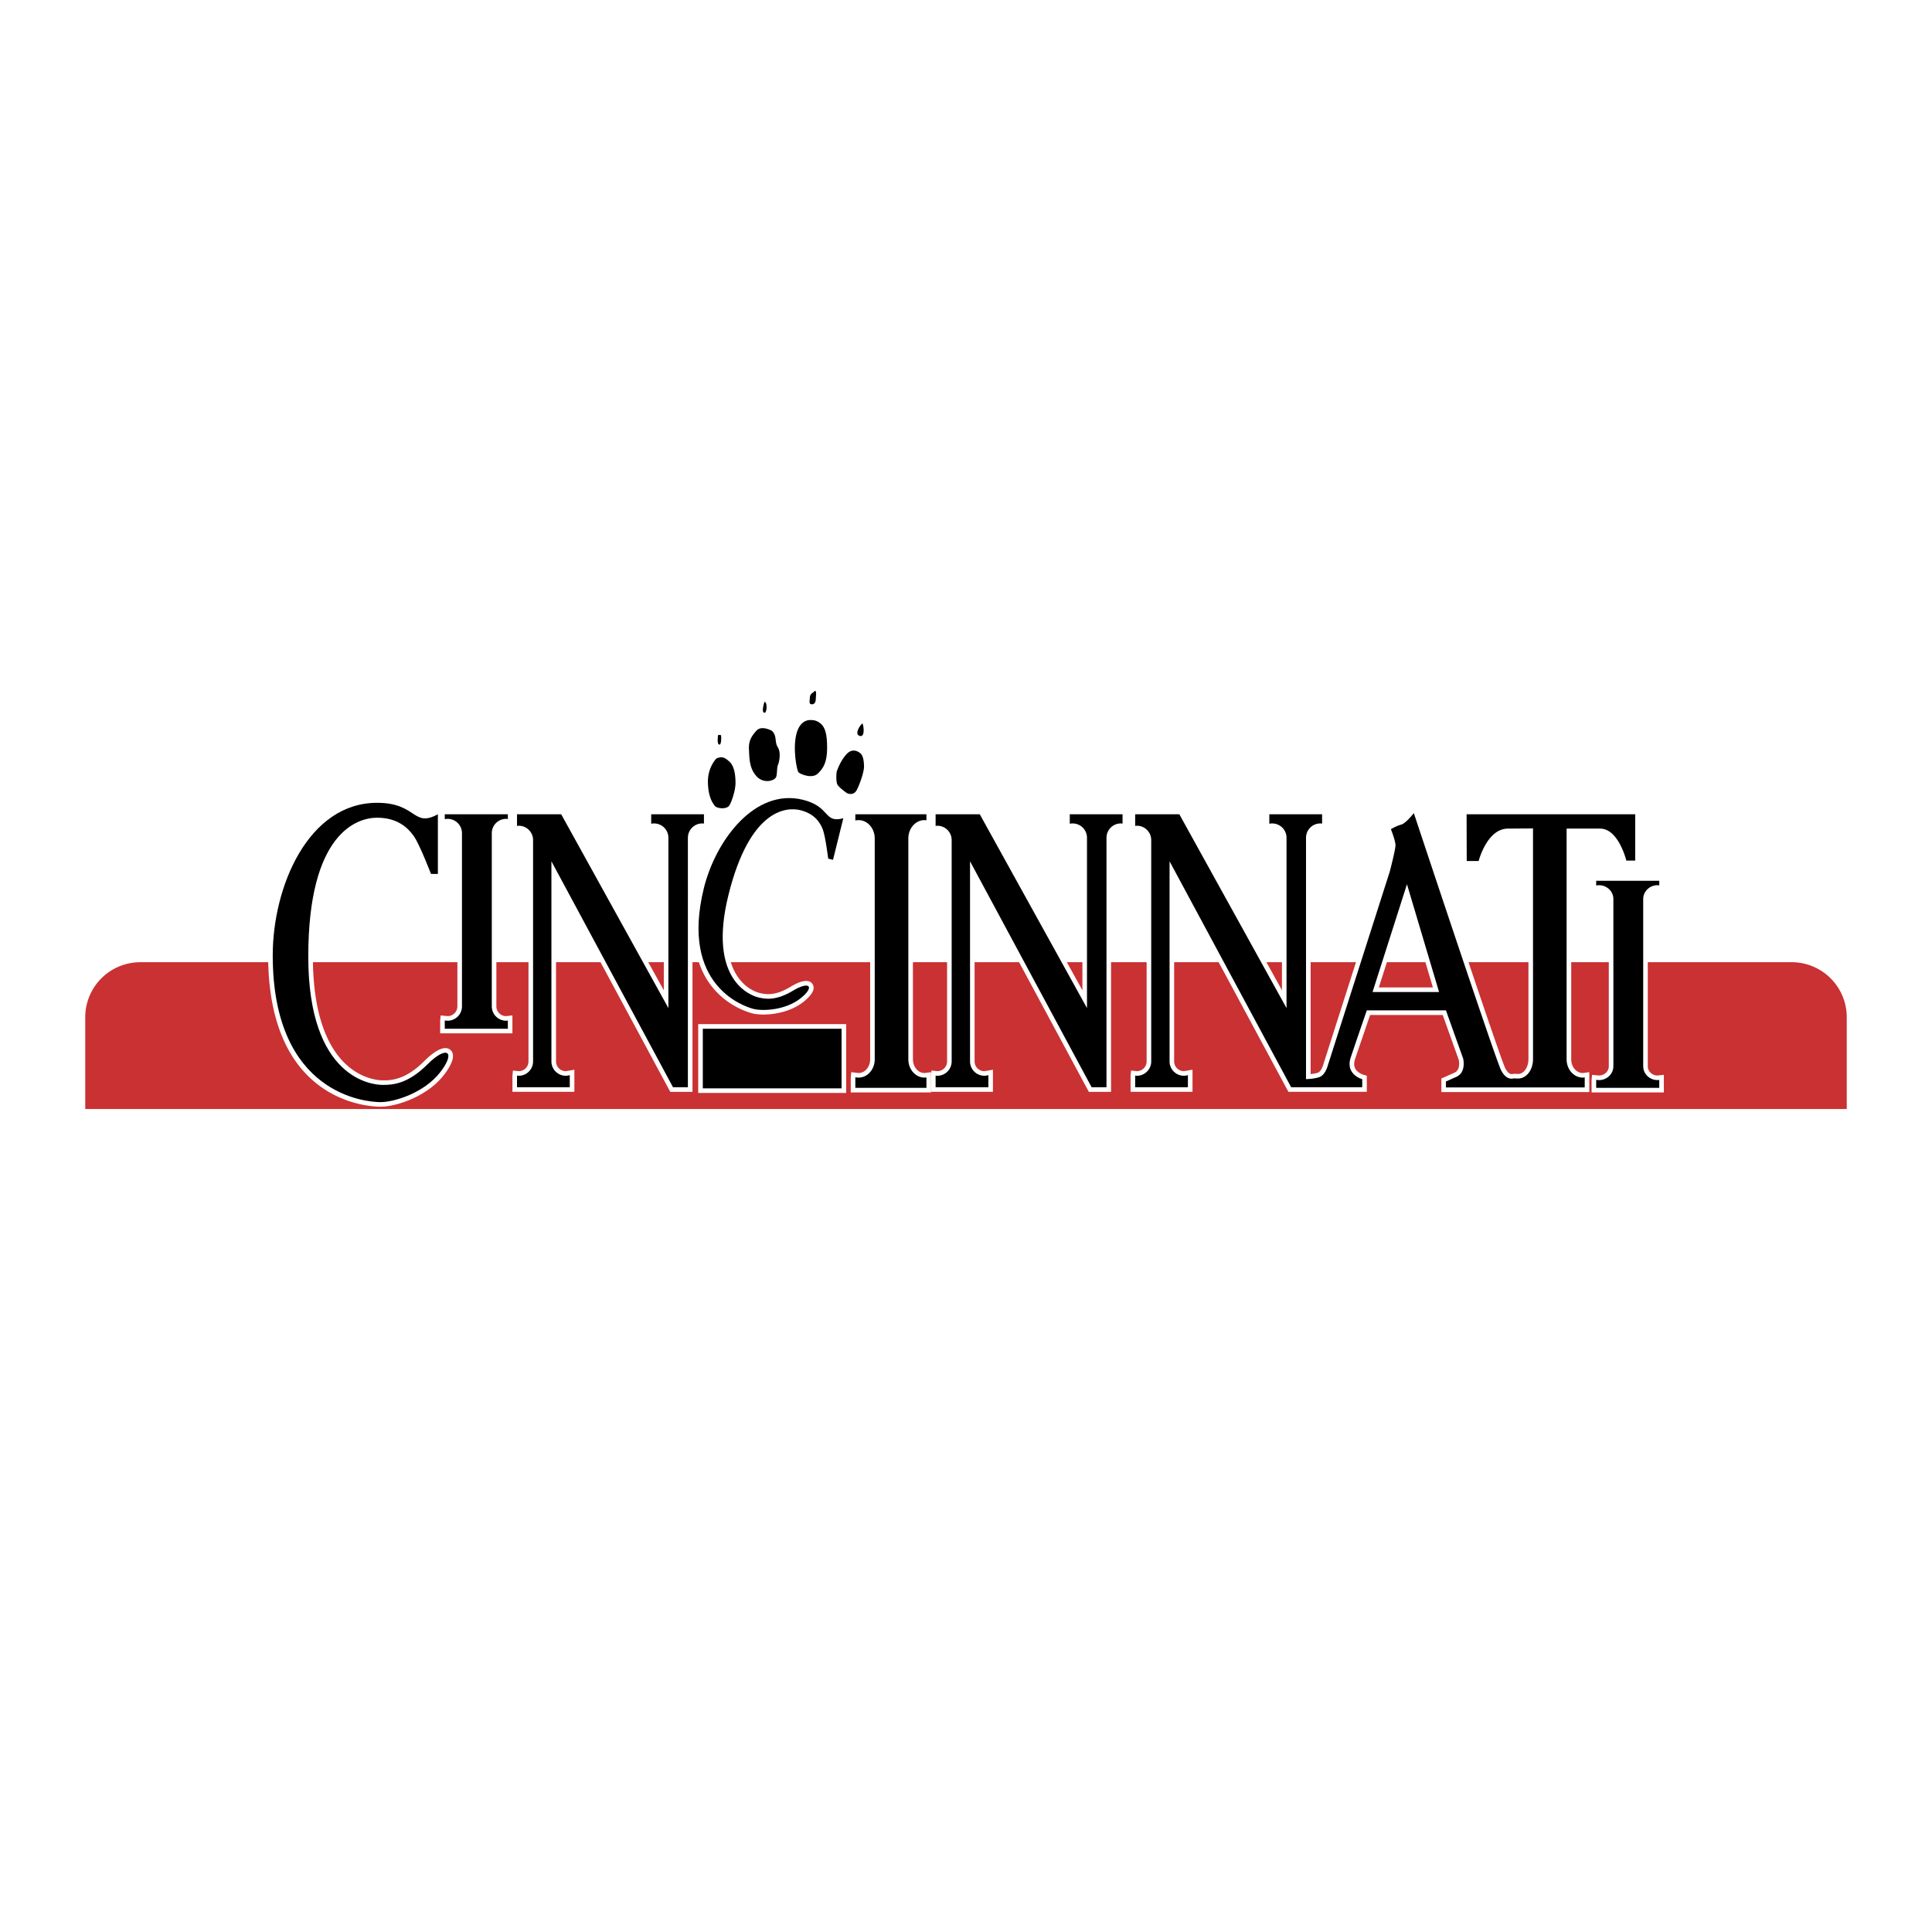 <svg xmlns="http://www.w3.org/2000/svg" width="2500" height="2500" viewBox="0 0 192.756 192.756"><g fill-rule="evenodd" clip-rule="evenodd"><path fill="#fff" d="M0 0h192.756v192.756H0V0z"/><path d="M184.252 110.645v-9.152A5.493 5.493 0 0 0 178.76 96H13.996a5.492 5.492 0 0 0-5.492 5.493v9.152h175.748z" fill="#ca3132"/><path d="M26.753 95.313c0 14.679 10.065 15.103 11.214 15.103 1.556 0 4.639-1.002 6.311-3.15.921-1.184 1.157-2.074.666-2.51-.516-.455-1.443-.062-2.609 1.104-1.925 1.926-3.365 1.926-4.139 1.926-.715 0-6.979-.348-6.979-12.357 0-12.422 4.904-13.387 6.407-13.387 1.899 0 2.786.936 3.289 1.639.441.618 1.349 2.862 1.662 3.675l.113.293h1.458v-7.178l-.677.369c-1.062.58-1.381.371-2.079-.087-.716-.47-1.698-1.113-3.766-1.113-6.804-.002-10.871 7.968-10.871 15.673zm.916 0c0-6.129 3.089-14.76 9.955-14.76 1.795 0 2.61.534 3.264.963.636.417 1.255.793 2.343.416v4.588c-.36-.905-1.11-2.724-1.573-3.372-.972-1.361-2.292-2.023-4.034-2.023-1.718 0-7.323 1.032-7.323 14.303 0 12.9 7.087 13.273 7.895 13.273.841 0 2.592 0 4.786-2.195.609-.609 1.03-.865 1.261-.963-.067.215-.249.598-.688 1.16-1.538 1.977-4.398 2.799-5.588 2.799-1.054 0-10.298-.398-10.298-14.189zM75.341 80.159c-2.495 1.503-4.677 4.773-5.558 8.331-2.563 10.344 4.486 12.415 5.299 12.618 1.109.273 3.482.104 5.053-1.131 1.163-.916 1.144-1.488.923-1.809-.23-.332-.796-.555-2.182.281-1.502.906-2.397.791-3.118.611-.485-.119-4.679-1.414-2.636-9.658 2.116-8.538 5.602-8.379 6.62-8.127 1.266.314 1.702 1.082 1.919 1.632.196.495.438 2.2.515 2.815l.04.312 1.227.304L84.767 81l-.746.196c-.766.201-.901.054-1.306-.382-.43-.463-1.018-1.097-2.496-1.463-1.662-.413-3.303-.141-4.878.808zm.472.784c1.359-.819 2.768-1.056 4.187-.704 1.213.301 1.655.777 2.044 1.197.353.38.721.764 1.487.75l-.591 2.383c-.11-.715-.267-1.596-.426-2-.452-1.141-1.31-1.875-2.55-2.184-1.227-.304-5.409-.566-7.729 8.796-2.257 9.107 2.728 10.625 3.304 10.767.919.229 2.091.32 3.812-.715.242-.146.431-.238.592-.305a4.394 4.394 0 0 1-.372.326c-1.379 1.086-3.459 1.162-4.267.963-.608-.152-5.156-1.488-5.156-7.592 0-1.134.157-2.432.525-3.917.825-3.332 2.842-6.38 5.14-7.765z" fill="#fff"/><path d="M50.667 80.782h-6.751v1.451l.744-.078c.536 0 .973.437.973.973v17.277a.974.974 0 0 1-.973.973l-.698-.068-.046.498v1.287h7.208v-1.787l-.629.07a.973.973 0 0 1-.972-.973V83.127c0-.536.436-.973.972-.973l.575.063.054-.503v-.933h-.457v.001zm-1.363.916c-.416.347-.696.848-.696 1.43v17.277c0 .842.562 1.531 1.322 1.773h-4.704c.761-.242 1.322-.932 1.322-1.773V83.127c0-.582-.28-1.083-.695-1.43l3.451.001zM165.545 87.418h-6.752v1.43l.744-.073c.537 0 .973.414.973.923v16.68c0 .51-.436.924-.973.924l-.697-.066-.047.496v1.26h7.209v-1.758l-.629.068c-.537 0-.973-.414-.973-.924v-16.68c0-.509.436-.923.973-.923l.57.058.059-.499v-.916h-.457zm-1.406.915c-.393.337-.654.816-.654 1.365v16.68c0 .766.484 1.42 1.168 1.697h-4.395c.684-.277 1.168-.932 1.168-1.697v-16.68c0-.549-.26-1.028-.654-1.365h3.367zM92.431 80.782h-7.552v1.592l.56-.067.221-.025c.637 0 1.155.613 1.155 1.367v22.04c0 .754-.518 1.367-1.155 1.367l-.729-.084-.052.504v1.518h8.01v-2.023l-.651.086c-.637 0-1.154-.613-1.154-1.367V83.65c0-.754.518-1.367 1.154-1.367l.591.075.061-.511v-1.063h-.459v-.002zm-1.203.916a2.296 2.296 0 0 0-1.061 1.95v22.04c0 1.154.794 2.074 1.806 2.223v.166h-6.178v-.137c1.075-.08 1.935-1.047 1.935-2.252v-22.04c0-.846-.438-1.557-1.061-1.95h4.559zM70.233 80.782h-5.721v1.908l.744-.077c.537 0 .973.437.973.973v15.217L56.26 80.782h-5.134v2.13l.629-.07c.536 0 .973.437.973.973v22.083a.974.974 0 0 1-.973.973l-.577-.064-.052.506v1.619h6.179v-2.207l-.586.102-.271.045a.973.973 0 0 1-.973-.973V87.75l11.397 21.183h2.218V83.585c0-.536.436-.973.973-.973l.575.063.054-.504V80.78h-.459v.002zm-.458.916v.058c-.9.143-1.602.891-1.602 1.83v24.428h-.755l-12.86-23.899v21.782c0 1.021.818 1.844 1.831 1.877v.24h-4.348v-.287c.9-.143 1.602-.891 1.602-1.83V83.814c0-.939-.702-1.687-1.602-1.83v-.286h3.679l11.425 20.652V83.585c0-.98-.76-1.762-1.716-1.854v-.034l4.346.001z" fill="#fff"/><path d="M111.996 80.782h-5.721v1.908l.744-.077c.535 0 .973.437.973.973v15.217c-1.453-2.623-9.969-18.021-9.969-18.021h-5.135v2.13l.629-.07c.536 0 .973.437.973.973v22.083a.974.974 0 0 1-.973.973l-.578-.064-.052.506v1.619h6.178v-2.207l-.586.102-.271.045a.973.973 0 0 1-.973-.973V87.75l11.398 21.183h2.217V83.585c0-.536.438-.973.973-.973l.576.063.053-.504V80.78h-.456v.002zm-.457.916v.058c-.9.143-1.602.891-1.602 1.83v24.428h-.756L96.32 84.115v21.782c0 1.021.818 1.844 1.832 1.877v.24h-4.349v-.287c.9-.143 1.602-.891 1.602-1.83V83.814c0-.939-.702-1.687-1.602-1.83v-.286h3.679c.256.46 11.424 20.652 11.424 20.652V83.585c0-.98-.76-1.762-1.715-1.854v-.034l4.348.001zM83.963 102.178H69.661v6.865h14.76v-6.865h-.458zm-.457.916v5.035H70.577v-5.035h12.929zM140.697 80.844c-.363.466-.844.934-1.008.981-.51.127-1.09.471-1.154.509l-.334.201.145.362c.172.429.426 1.181.426 1.432 0 .25-.285 1.474-.559 2.515l-6.172 19.314c-.064.254-.27.754-.535.857-.166.068-.438.113-.744.148V83.584c0-.536.436-.973.973-.973l.574.063.055-.504v-1.391h-6.18v1.908l.744-.077c.537 0 .973.437.973.973V98.8l-9.969-18.021h-5.135v2.13l.629-.07c.537 0 .973.437.973.973v22.083a.973.973 0 0 1-.973.973l-.576-.064-.053.506v1.619h6.18v-2.207l-.588.102-.271.045a.975.975 0 0 1-.973-.973V87.747l11.398 21.183h7.824v-1.605l-.336-.096c-.006-.002-.576-.166-.816-.615a.954.954 0 0 1-.107-.457c0-.158.031-.33.092-.516l1.496-4.377h7.244l1.609 4.502c-.004-.004.221.963-.441 1.258l-1.303.578v1.352h14.76v-1.982l-.65.084c-.637 0-1.154-.613-1.154-1.367V83.13h2.885c1.211 0 1.977 2.051 2.168 2.841l.086.35h1.701v-5.538h-17.736l.018 5.58h2l.088-.344c.008-.029.76-2.876 2.467-2.889l2.055-.014v22.573c0 .703-.4 1.461-1.047 1.461l-.369-.02-.184.025c-.037.012-.375.1-.727-.604-.457-.914-6.414-18.768-8.672-25.57l-.268-.812-.529.675zm-9.25.854v.058c-.898.143-1.602.891-1.602 1.83v24.428h-.756L116.23 84.115v21.782c0 1.021.816 1.844 1.83 1.877v.24h-4.348v-.287c.898-.143 1.602-.891 1.602-1.83V83.814c0-.939-.703-1.687-1.602-1.83v-.286h3.678c.256.46 11.426 20.652 11.426 20.652V83.585c0-.98-.76-1.762-1.717-1.854v-.034l4.348.001zm8.465 1.015c.312-.078.664-.378.965-.687 1.393 4.194 7.939 23.874 8.469 24.932.348.695.789.984 1.178 1.078h-5.443l.398-.178c.799-.354 1.014-1.129 1.014-1.754 0-.232-.029-.443-.07-.605l-1.836-5.152h-8.545l-1.709 5.004a2.568 2.568 0 0 0-.141.809c0 .32.072.619.221.893.273.508.725.779 1.041.922v.039h-4.203a3.27 3.27 0 0 0 .596-.146c.768-.307 1.047-1.342 1.076-1.459l6.17-19.308c.105-.396.594-2.279.594-2.771 0-.364-.197-.977-.346-1.387.18-.091.391-.185.571-.23zm11.149 25.32l.039.004h-.055l.016-.004zm11.623-26.335v3.706h-.084c-.271-.882-1.15-3.191-2.955-3.191h-3.801v23.475c0 1.154.795 2.074 1.807 2.223v.127h-6.098c1.045-.07 1.854-1.064 1.854-2.35V82.193l-2.979.02c-2.002.016-2.951 2.352-3.238 3.233h-.396l-.012-3.748h15.902z" fill="#fff"/><path d="M139.936 88.08l-3.623 11.352h7.877l-3.803-12.765-.451 1.413zm.421 1.692l2.605 8.746h-5.396l2.791-8.746z" fill="#fff"/><path d="M80.962 71.843s-1.072-.195-1.486 1.316.024 3.729.194 3.899c.171.17 1.341.682 1.926.122s.926-1.17.926-2.583c0-1.414-.219-2.072-.682-2.437-.463-.366-.878-.317-.878-.317zM27.211 95.313c0-6.865 3.547-15.217 10.412-15.217 4.005 0 3.547 2.517 6.064 1.144v5.95H43s-1.145-2.975-1.716-3.776c-.572-.801-1.602-1.831-3.662-1.831s-6.865 1.602-6.865 13.845c0 12.242 6.408 12.814 7.438 12.814s2.517-.113 4.462-2.059c1.945-1.945 2.86-1.26 1.258.801-1.602 2.059-4.576 2.975-5.949 2.975s-10.755-.688-10.755-14.646zM70.227 88.6c1.186-4.783 5.099-9.991 9.882-8.805 2.791.692 2.037 2.367 4.028 1.844l-1.028 4.146-.479-.118s-.283-2.27-.544-2.927c-.26-.657-.8-1.552-2.234-1.908-1.436-.355-5.061-.069-7.175 8.462-2.114 8.53 2.252 10.036 2.97 10.213.718.178 1.774.355 3.465-.664 1.691-1.02 2.21-.385.739.775-1.472 1.158-3.703 1.281-4.66 1.045-.956-.239-7.374-2.337-4.964-12.063z"/><path d="M50.496 101.836a1.43 1.43 0 0 1-1.43-1.432V83.127c0-.79.64-1.43 1.43-1.43.059 0 .115.01.172.017v-.474h-6.293v.486a1.43 1.43 0 0 1 1.716 1.402v17.277a1.43 1.43 0 0 1-1.716 1.403v.83h6.293v-.818c-.058.004-.113.016-.172.016zM165.373 107.76c-.791 0-1.43-.617-1.43-1.381v-16.68c0-.763.639-1.381 1.43-1.381.059 0 .113.01.172.017v-.458h-6.293v.469c.092-.018.188-.027.285-.027.791 0 1.43.618 1.43 1.381v16.68c0 .764-.639 1.381-1.43 1.381-.098 0-.193-.008-.285-.027v.801h6.293v-.789c-.059.004-.113.014-.172.014zM92.237 107.512c-.89 0-1.612-.816-1.612-1.824v-22.04c0-1.008.722-1.825 1.612-1.825.066 0 .129.013.194.022v-.605h-7.094v.621c.104-.024.212-.037.323-.037.89 0 1.612.817 1.612 1.825v22.04c0 1.008-.722 1.824-1.612 1.824-.111 0-.218-.012-.323-.037v1.059h7.094v-1.043c-.065.006-.128.02-.194.02zM64.97 81.24v.944a1.43 1.43 0 0 1 1.716 1.402v16.991L55.99 81.24h-4.407v1.161c.057-.007.113-.017.171-.017.79 0 1.431.64 1.431 1.43v22.083c0 .791-.641 1.432-1.431 1.432-.059 0-.114-.012-.171-.018v1.16h5.263v-1.207a1.436 1.436 0 0 1-.4.064c-.79 0-1.431-.641-1.431-1.432V85.931l12.129 22.54h1.487V83.585c0-.79.64-1.431 1.431-1.431.059 0 .114.01.171.018v-.932H64.97zM106.732 81.24v.944a1.431 1.431 0 0 1 1.717 1.402v16.991L97.752 81.24h-4.406v1.161c.057-.007.113-.017.172-.017.79 0 1.43.64 1.43 1.43v22.083a1.43 1.43 0 0 1-1.43 1.432c-.059 0-.115-.012-.172-.018v1.16h5.264v-1.207c-.129.037-.26.064-.4.064a1.43 1.43 0 0 1-1.43-1.432V85.931l12.129 22.54h1.486V83.585c0-.79.641-1.431 1.43-1.431.059 0 .115.01.172.018v-.932h-5.265zM83.963 108.586H70.119v-5.949h13.844v5.949zM71.628 73.378c0 .192-.115.943.171.908.173-.022.172-.745.141-.928-.103-.042-.258-.056-.312.02zM76.283 70.015c-.07.152-.33 1.066-.024 1.097.273.027.312-1.039.024-1.097zM81.28 68.967c-.358.279-.465.276-.487.731-.013.257-.122.634.292.56.31-.056.304-.444.317-.705.008-.152.096-.733-.171-.611l.049.025zM86.007 72.208c-.227.192-.743.991-.292 1.189.613.27.464-.941.341-1.213l-.049.024zM85.837 75.157s-.683-.658-1.365.074c-.683.73-1 1.779-1 1.779s-.122 1.023.122 1.34.902.78.902.78.658.341.999-.342c.341-.683.707-1.803.707-2.291 0-.487-.073-1.12-.365-1.34zM77.014 72.915s-1.023-.585-1.535-.024c-.512.561-.804 1.048-.755 1.901.048.853.024 1.852.755 2.656.731.805 1.876.439 1.974.024.097-.414.049-.877.17-1.17.122-.292.317-1.218-.024-1.754s-.049-1.121-.585-1.633zM71.482 75.669s-.877.853-.853 2.364.487 2.096.682 2.364c.195.269 1.194.391 1.462-.048s.609-1.56.609-2.218c0-.658-.073-1.657-.609-2.145-.535-.487-.779-.511-1.291-.317z"/><path d="M146.322 81.24l.014 4.664h1.189s.822-3.217 2.906-3.233c2.086-.017 2.518-.017 2.518-.017v23.034c0 1.008-.615 1.918-1.506 1.918-.111 0-.281-.002-.387-.025 0 0-.73.318-1.303-.824-.572-1.145-8.695-25.631-8.695-25.631s-.801 1.03-1.258 1.145c-.459.115-1.029.458-1.029.458s.457 1.145.457 1.602-.572 2.632-.572 2.632l-6.18 19.336s-.229.916-.801 1.145c-.406.164-1.037.209-1.373.223V83.585c0-.79.641-1.431 1.432-1.431.059 0 .113.01.172.018v-.932h-5.264v.944a1.43 1.43 0 0 1 1.715 1.402v16.991L117.662 81.24h-4.406v1.161c.057-.007.111-.017.17-.017.791 0 1.432.64 1.432 1.43v22.083c0 .791-.641 1.432-1.432 1.432-.059 0-.113-.012-.17-.018v1.16h5.262v-1.207c-.127.037-.26.064-.4.064-.789 0-1.43-.641-1.43-1.432V85.931l12.129 22.54h7.093v-.801s-1.717-.457-1.145-2.174c.572-1.715 1.602-4.691 1.602-4.691h7.895l1.717 4.807s.344 1.373-.686 1.83l-1.031.457v.596h13.846v-1.004c-.064.008-.127.021-.193.021-.891 0-1.613-.816-1.613-1.824V82.67h3.344c1.842 0 2.613 3.191 2.613 3.191h.885V81.24h-16.822zm-9.383 17.735l3.434-10.755 3.203 10.755h-6.637z"/></g></svg>